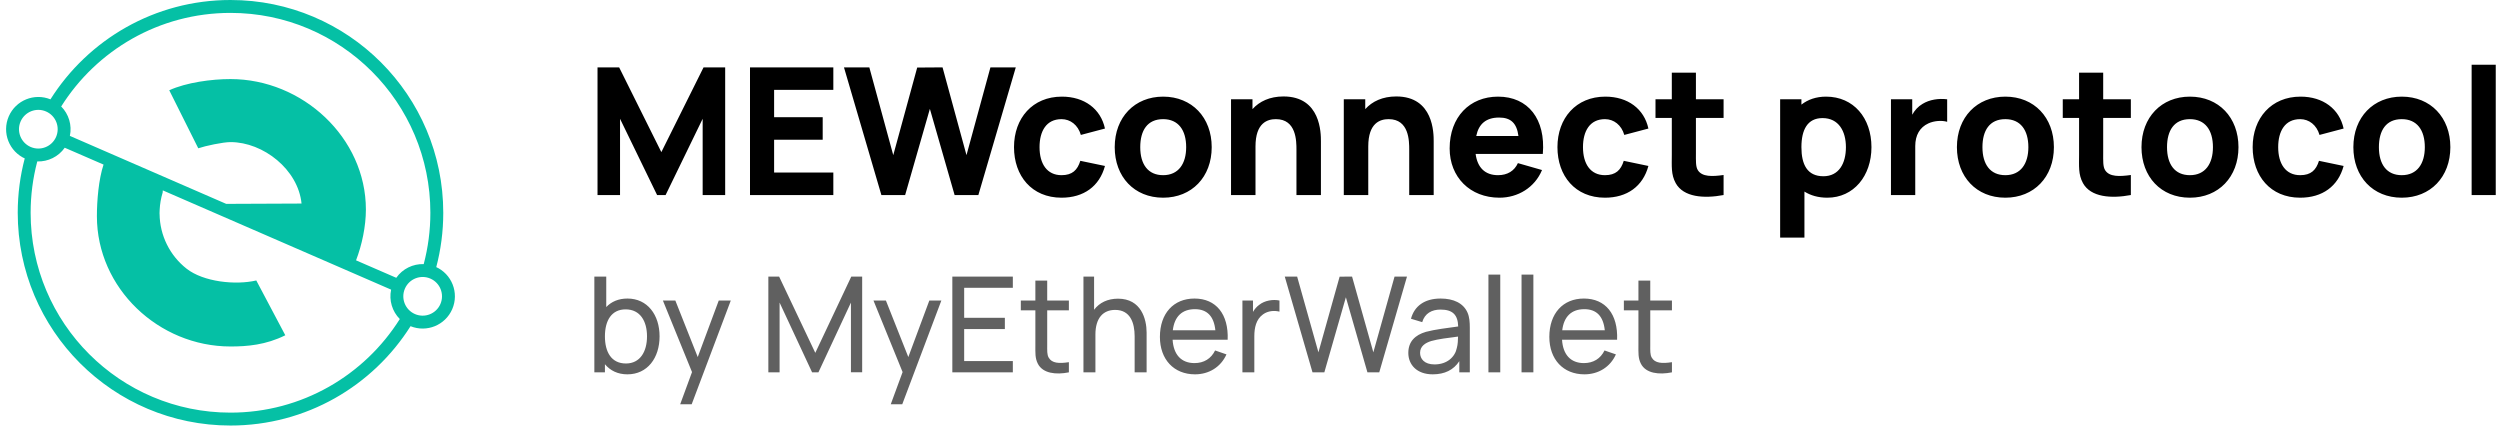 <?xml version="1.0" encoding="UTF-8"?>
<svg width="282px" height="48px" viewBox="0 0 282 48" version="1.1" xmlns="http://www.w3.org/2000/svg" xmlns:xlink="http://www.w3.org/1999/xlink">
    <!-- Generator: Sketch 64 (93537) - https://sketch.com -->
    <title>mewconnectprotocol.logo</title>
    <desc>Created with Sketch.</desc>
    <g id="Pages" stroke="none" stroke-width="1" fill="none" fill-rule="evenodd">
        <g id="01.-Desktop-large---from-1208" transform="translate(-98, -42)">
            <g id="Top-menu">
                <g id="logo-frame" transform="translate(100, 32)">
                    <g id="mewconnectprotocol.logo">
                        <rect id="bounds" x="0" y="0" width="288" height="68"></rect>
                        <g id="Group" transform="translate(64, 11)" fill="#000000" fill-rule="nonzero">
                            <path d="M3.94,21 L3.94,12.4 L8.12,21 L9.08,21 L13.26,12.4 L13.26,21 L15.8,21 L15.8,6.6 L13.36,6.6 L8.6,16.16 L3.84,6.6 L1.4,6.6 L1.4,21 L3.94,21 Z M28,21 L28,18.46 L21.32,18.46 L21.32,14.76 L26.8,14.76 L26.8,12.22 L21.32,12.22 L21.32,9.14 L28,9.14 L28,6.6 L18.6,6.6 L18.6,21 L28,21 Z M36.1,21 L38.89,11.28 L41.68,21 L44.36,21 L48.58,6.6 L45.72,6.6 L43.02,16.5 L40.32,6.6 L37.46,6.62 L34.76,16.5 L32.06,6.6 L29.2,6.6 L33.42,21 L36.1,21 Z M53.74,21.3 C56.24,21.3 58.02,20.02 58.64,17.72 L55.86,17.14 C55.54,18.18 54.96,18.76 53.74,18.76 C52.1,18.76 51.26,17.48 51.26,15.6 C51.26,13.8 52.02,12.44 53.74,12.44 C54.74,12.44 55.6,13.1 55.92,14.22 L58.64,13.5 C58.16,11.28 56.32,9.9 53.78,9.9 C50.48,9.9 48.38,12.32 48.38,15.6 C48.38,18.84 50.38,21.3 53.74,21.3 Z M65.2,21.3 C68.44,21.3 70.68,18.96 70.68,15.6 C70.68,12.26 68.46,9.9 65.2,9.9 C62,9.9 59.74,12.22 59.74,15.6 C59.74,18.94 61.94,21.3 65.2,21.3 Z M65.2,18.76 C63.5,18.76 62.62,17.54 62.62,15.6 C62.62,13.72 63.42,12.44 65.2,12.44 C66.92,12.44 67.8,13.68 67.8,15.6 C67.8,17.46 66.94,18.76 65.2,18.76 Z M75.62,21 L75.62,15.52 C75.62,12.84 76.98,12.44 77.92,12.44 C80.24,12.44 80.24,14.92 80.24,15.9 L80.24,21 L83,21 L83,14.94 C83,14.04 83,9.88 78.78,9.88 C77.23,9.88 76.06,10.44 75.28,11.31 L75.28,10.2 L72.86,10.2 L72.86,21 L75.62,21 Z M88.34,21 L88.34,15.52 C88.34,12.84 89.7,12.44 90.64,12.44 C92.96,12.44 92.96,14.92 92.96,15.9 L92.96,21 L95.72,21 L95.72,14.94 C95.72,14.04 95.72,9.88 91.5,9.88 C89.95,9.88 88.78,10.44 88,11.31 L88,10.2 L85.58,10.2 L85.58,21 L88.34,21 Z M103.14,21.3 C105.22,21.3 107.12,20.16 107.94,18.18 L105.22,17.4 C104.82,18.28 104.04,18.76 102.98,18.76 C101.51,18.76 100.65,17.9 100.45,16.36 L108.03,16.36 C108.36,12.44 106.38,9.9 102.98,9.9 C99.78,9.9 97.52,12.2 97.52,15.74 C97.52,18.98 99.82,21.3 103.14,21.3 Z M105.28,14.34 L100.52,14.34 C100.8,12.97 101.64,12.26 103.1,12.26 C104.41,12.26 105.09,12.88 105.28,14.34 Z M115.04,21.3 C117.54,21.3 119.32,20.02 119.94,17.72 L117.16,17.14 C116.84,18.18 116.26,18.76 115.04,18.76 C113.4,18.76 112.56,17.48 112.56,15.6 C112.56,13.8 113.32,12.44 115.04,12.44 C116.04,12.44 116.9,13.1 117.22,14.22 L119.94,13.5 C119.46,11.28 117.62,9.9 115.08,9.9 C111.78,9.9 109.68,12.32 109.68,15.6 C109.68,18.84 111.68,21.3 115.04,21.3 Z M128.42,21 L128.42,18.74 C127.14,18.92 126,18.96 125.52,18.2 C125.26,17.8 125.3,17.1 125.3,16.26 L125.3,12.3 L128.42,12.3 L128.42,10.2 L125.3,10.2 L125.3,7.2 L122.58,7.2 L122.58,10.2 L120.74,10.2 L120.74,12.3 L122.58,12.3 L122.58,16.42 C122.58,17.72 122.48,18.68 123.02,19.66 C123.9,21.24 126.18,21.42 128.42,21 Z M137.54,25.8 L137.54,20.61 C138.24,21.05 139.1,21.3 140.12,21.3 C143.1,21.3 145.1,18.84 145.1,15.6 C145.1,12.3 143.08,9.9 139.98,9.9 C138.86,9.9 137.93,10.23 137.2,10.8 L137.2,10.2 L134.8,10.2 L134.8,25.8 L137.54,25.8 Z M139.68,18.88 C137.86,18.88 137.2,17.56 137.2,15.6 C137.2,13.64 137.88,12.32 139.58,12.32 C141.4,12.32 142.22,13.8 142.22,15.6 C142.22,17.42 141.44,18.88 139.68,18.88 Z M150.04,21 L150.04,15.48 C150.04,14.24 150.56,13.36 151.52,12.92 C152.16,12.62 153.04,12.56 153.64,12.74 L153.64,10.2 C152.66,10.08 151.64,10.24 150.86,10.72 C150.36,11.01 149.98,11.44 149.7,11.94 L149.7,10.2 L147.3,10.2 L147.3,21 L150.04,21 Z M160.2,21.3 C163.44,21.3 165.68,18.96 165.68,15.6 C165.68,12.26 163.46,9.9 160.2,9.9 C157,9.9 154.74,12.22 154.74,15.6 C154.74,18.94 156.94,21.3 160.2,21.3 Z M160.2,18.76 C158.5,18.76 157.62,17.54 157.62,15.6 C157.62,13.72 158.42,12.44 160.2,12.44 C161.92,12.44 162.8,13.68 162.8,15.6 C162.8,17.46 161.94,18.76 160.2,18.76 Z M174.36,21 L174.36,18.74 C173.08,18.92 171.94,18.96 171.46,18.2 C171.2,17.8 171.24,17.1 171.24,16.26 L171.24,12.3 L174.36,12.3 L174.36,10.2 L171.24,10.2 L171.24,7.2 L168.52,7.2 L168.52,10.2 L166.68,10.2 L166.68,12.3 L168.52,12.3 L168.52,16.42 C168.52,17.72 168.42,18.68 168.96,19.66 C169.84,21.24 172.12,21.42 174.36,21 Z M181.02,21.3 C184.26,21.3 186.5,18.96 186.5,15.6 C186.5,12.26 184.28,9.9 181.02,9.9 C177.82,9.9 175.56,12.22 175.56,15.6 C175.56,18.94 177.76,21.3 181.02,21.3 Z M181.02,18.76 C179.32,18.76 178.44,17.54 178.44,15.6 C178.44,13.72 179.24,12.44 181.02,12.44 C182.74,12.44 183.62,13.68 183.62,15.6 C183.62,17.46 182.76,18.76 181.02,18.76 Z M193.46,21.3 C195.96,21.3 197.74,20.02 198.36,17.72 L195.58,17.14 C195.26,18.18 194.68,18.76 193.46,18.76 C191.82,18.76 190.98,17.48 190.98,15.6 C190.98,13.8 191.74,12.44 193.46,12.44 C194.46,12.44 195.32,13.1 195.64,14.22 L198.36,13.5 C197.88,11.28 196.04,9.9 193.5,9.9 C190.2,9.9 188.1,12.32 188.1,15.6 C188.1,18.84 190.1,21.3 193.46,21.3 Z M204.92,21.3 C208.16,21.3 210.4,18.96 210.4,15.6 C210.4,12.26 208.18,9.9 204.92,9.9 C201.72,9.9 199.46,12.22 199.46,15.6 C199.46,18.94 201.66,21.3 204.92,21.3 Z M204.92,18.76 C203.22,18.76 202.34,17.54 202.34,15.6 C202.34,13.72 203.14,12.44 204.92,12.44 C206.64,12.44 207.52,13.68 207.52,15.6 C207.52,17.46 206.66,18.76 204.92,18.76 Z M215.52,21 L215.52,6.3 L212.8,6.3 L212.8,21 L215.52,21 Z" id="MEWconnectprotocol"></path>
                            <path d="M4.77,41.225 C7.035,41.225 8.4,39.372 8.4,36.942 C8.4,34.512 7.028,32.675 4.778,32.675 C3.765,32.675 2.963,33.027 2.385,33.635 L2.385,30.2 L1.043,30.2 L1.043,41 L2.235,41 L2.235,40.085 C2.828,40.797 3.675,41.225 4.77,41.225 Z M4.605,40.002 C2.97,40.002 2.235,38.72 2.235,36.942 C2.235,35.15 2.985,33.897 4.568,33.897 C6.218,33.897 6.983,35.232 6.983,36.942 C6.983,38.667 6.203,40.002 4.605,40.002 Z M12.023,44.6 L16.433,32.9 L15.075,32.9 L12.705,39.275 L10.178,32.9 L8.775,32.9 L12.06,40.97 L10.725,44.6 L12.023,44.6 Z M21.938,41 L21.938,33.132 L25.605,41 L26.318,41 L29.985,33.132 L29.985,40.992 L31.253,40.992 L31.253,30.2 L30.023,30.2 L25.965,38.802 L21.885,30.2 L20.67,30.2 L20.67,41 L21.938,41 Z M35.775,44.6 L40.185,32.9 L38.828,32.9 L36.458,39.275 L33.93,32.9 L32.528,32.9 L35.813,40.97 L34.478,44.6 L35.775,44.6 Z M48.248,41 L48.248,39.732 L42.758,39.732 L42.758,36.117 L47.348,36.117 L47.348,34.85 L42.758,34.85 L42.758,31.467 L48.248,31.467 L48.248,30.2 L41.423,30.2 L41.423,41 L48.248,41 Z M54.57,41 L54.57,39.852 C53.46,40.025 52.65,39.98 52.29,39.335 C52.095,38.997 52.125,38.547 52.125,37.88 L52.125,34.002 L54.57,34.002 L54.57,32.9 L52.125,32.9 L52.125,30.65 L50.79,30.65 L50.79,32.9 L49.148,32.9 L49.148,34.002 L50.79,34.002 L50.79,37.94 C50.79,38.78 50.745,39.395 51.068,40.025 C51.63,41.128 53.123,41.292 54.57,41 Z M57.563,41 L57.563,36.732 C57.563,34.857 58.448,33.957 59.79,33.957 C61.5,33.957 61.988,35.42 61.988,36.942 L61.988,41 L63.338,41 L63.338,36.522 C63.338,34.985 62.723,32.69 60.113,32.69 C58.943,32.69 58.013,33.14 57.413,33.942 L57.413,30.2 L56.213,30.2 L56.213,41 L57.563,41 Z M68.798,41.225 C70.365,41.225 71.708,40.407 72.345,38.975 L71.063,38.532 C70.613,39.455 69.803,39.957 68.738,39.957 C67.245,39.957 66.375,39.005 66.27,37.325 L72.48,37.325 C72.6,34.445 71.175,32.675 68.738,32.675 C66.383,32.675 64.838,34.347 64.838,37.002 C64.838,39.537 66.405,41.225 68.798,41.225 Z M71.093,36.252 L66.293,36.252 C66.48,34.715 67.328,33.875 68.783,33.875 C70.155,33.875 70.928,34.662 71.093,36.252 Z M75.488,41 L75.488,36.935 C75.488,35.975 75.683,35.022 76.47,34.46 C77.033,34.047 77.76,34.01 78.323,34.152 L78.323,32.9 C77.603,32.742 76.65,32.892 76.028,33.395 C75.758,33.59 75.518,33.867 75.338,34.182 L75.338,32.9 L74.145,32.9 L74.145,41 L75.488,41 Z M83.385,41 L85.815,32.532 L88.245,41 L89.58,41 L92.708,30.2 L91.305,30.2 L88.913,38.742 L86.513,30.2 L85.11,30.207 L82.718,38.742 L80.318,30.2 L78.922,30.2 L82.05,41 L83.385,41 Z M95.61,41.225 C96.96,41.225 97.965,40.73 98.61,39.74 L98.61,41 L99.795,41 L99.795,35.99 C99.795,35.352 99.758,34.76 99.533,34.257 C99.068,33.2 97.965,32.675 96.503,32.675 C94.673,32.675 93.54,33.537 93.158,34.955 L94.425,35.337 C94.718,34.347 95.505,33.92 96.488,33.92 C97.89,33.92 98.445,34.535 98.483,35.825 C97.283,35.99 95.858,36.162 94.845,36.432 C93.615,36.792 92.858,37.535 92.858,38.81 C92.858,40.115 93.795,41.225 95.61,41.225 Z M95.813,40.107 C94.658,40.107 94.185,39.47 94.185,38.802 C94.185,38.045 94.778,37.677 95.445,37.467 C96.233,37.242 97.328,37.115 98.468,36.965 C98.46,37.332 98.445,37.85 98.333,38.24 C98.138,39.245 97.253,40.107 95.813,40.107 Z M103.23,41 L103.23,29.975 L101.895,29.975 L101.895,41 L103.23,41 Z M106.965,41 L106.965,29.975 L105.63,29.975 L105.63,41 L106.965,41 Z M112.725,41.225 C114.293,41.225 115.635,40.407 116.273,38.975 L114.99,38.532 C114.54,39.455 113.73,39.957 112.665,39.957 C111.172,39.957 110.302,39.005 110.198,37.325 L116.408,37.325 C116.528,34.445 115.103,32.675 112.665,32.675 C110.31,32.675 108.765,34.347 108.765,37.002 C108.765,39.537 110.332,41.225 112.725,41.225 Z M115.02,36.252 L110.22,36.252 C110.407,34.715 111.255,33.875 112.71,33.875 C114.083,33.875 114.855,34.662 115.02,36.252 Z M122.595,41 L122.595,39.852 C121.485,40.025 120.675,39.98 120.315,39.335 C120.12,38.997 120.15,38.547 120.15,37.88 L120.15,34.002 L122.595,34.002 L122.595,32.9 L120.15,32.9 L120.15,30.65 L118.815,30.65 L118.815,32.9 L117.172,32.9 L117.172,34.002 L118.815,34.002 L118.815,37.94 C118.815,38.78 118.77,39.395 119.093,40.025 C119.655,41.128 121.148,41.292 122.595,41 Z" id="byMyEtherWallet" opacity="0.622"></path>
                        </g>
                        <g id="Logo/MEWconnect" transform="translate(0, 10)" fill="#05C0A5">
                            <g id="Group-2" transform="translate(-1.818, 0)">
                                <path d="M25.818,0 C39.074,0 49.818,10.746 49.818,24 C49.818,26.119 49.544,28.173 49.028,30.13 L48.944,30.09 C50.786,30.891 51.63,33.033 50.829,34.875 C50.04,36.689 47.95,37.535 46.127,36.795 C41.877,43.527 34.37,48 25.818,48 C12.564,48 1.818,37.254 1.818,24 C1.818,21.881 2.093,19.827 2.608,17.87 L2.692,17.91 C0.85,17.109 0.007,14.967 0.807,13.125 C1.596,11.311 3.687,10.465 5.509,11.205 C9.76,4.473 17.266,0 25.818,0 Z M4.024,18.21 L4.016,18.236 C3.531,20.076 3.273,22.008 3.273,24 C3.273,36.451 13.367,46.545 25.818,46.545 C33.864,46.545 40.925,42.331 44.915,35.989 C44.061,35.13 43.678,33.881 43.936,32.671 L18.18,21.474 C18.179,21.586 18.176,21.677 18.167,21.716 C17.974,22.347 17.86,23 17.828,23.66 C17.814,23.791 17.809,23.922 17.813,24.054 C17.813,24.084 17.818,24.114 17.819,24.144 C17.848,26.555 18.97,28.823 20.868,30.31 C22.767,31.797 26.379,32.186 28.727,31.636 L32,37.818 C29.818,38.909 27.684,39.086 25.818,39.083 C17.705,39.083 10.748,32.506 10.748,24.391 C10.748,22.625 10.944,20.236 11.498,18.565 L7.12,16.664 C6.41,17.677 5.235,18.25 4.024,18.21 Z M45.493,32.555 C45.013,33.66 45.519,34.945 46.624,35.426 C47.729,35.906 49.015,35.4 49.495,34.295 C49.975,33.19 49.469,31.905 48.364,31.424 C47.259,30.944 45.974,31.45 45.493,32.555 Z M25.818,1.455 C17.772,1.455 10.711,5.669 6.721,12.011 C7.575,12.87 7.958,14.119 7.7,15.329 L25.335,22.997 L33.832,22.96 C33.454,19.137 29.524,16.029 25.819,16.029 C24.978,16.028 22.976,16.454 22.182,16.727 L18.909,10.182 C20.829,9.302 23.708,8.916 25.82,8.919 C33.933,8.919 41.091,15.523 41.091,23.636 C41.09,25.519 40.649,27.626 39.98,29.366 L44.517,31.336 C45.226,30.322 46.402,29.75 47.614,29.79 C48.103,27.943 48.364,26.002 48.364,24 C48.364,11.548 38.27,1.455 25.818,1.455 Z M2.141,13.705 C1.661,14.81 2.167,16.095 3.272,16.576 C4.377,17.056 5.663,16.55 6.143,15.445 C6.624,14.34 6.117,13.055 5.012,12.574 C3.907,12.094 2.622,12.6 2.141,13.705 Z" id="logo" fill-rule="nonzero"></path>
                            </g>
                        </g>
                    </g>
                </g>
            </g>
        </g>
    </g>
</svg>